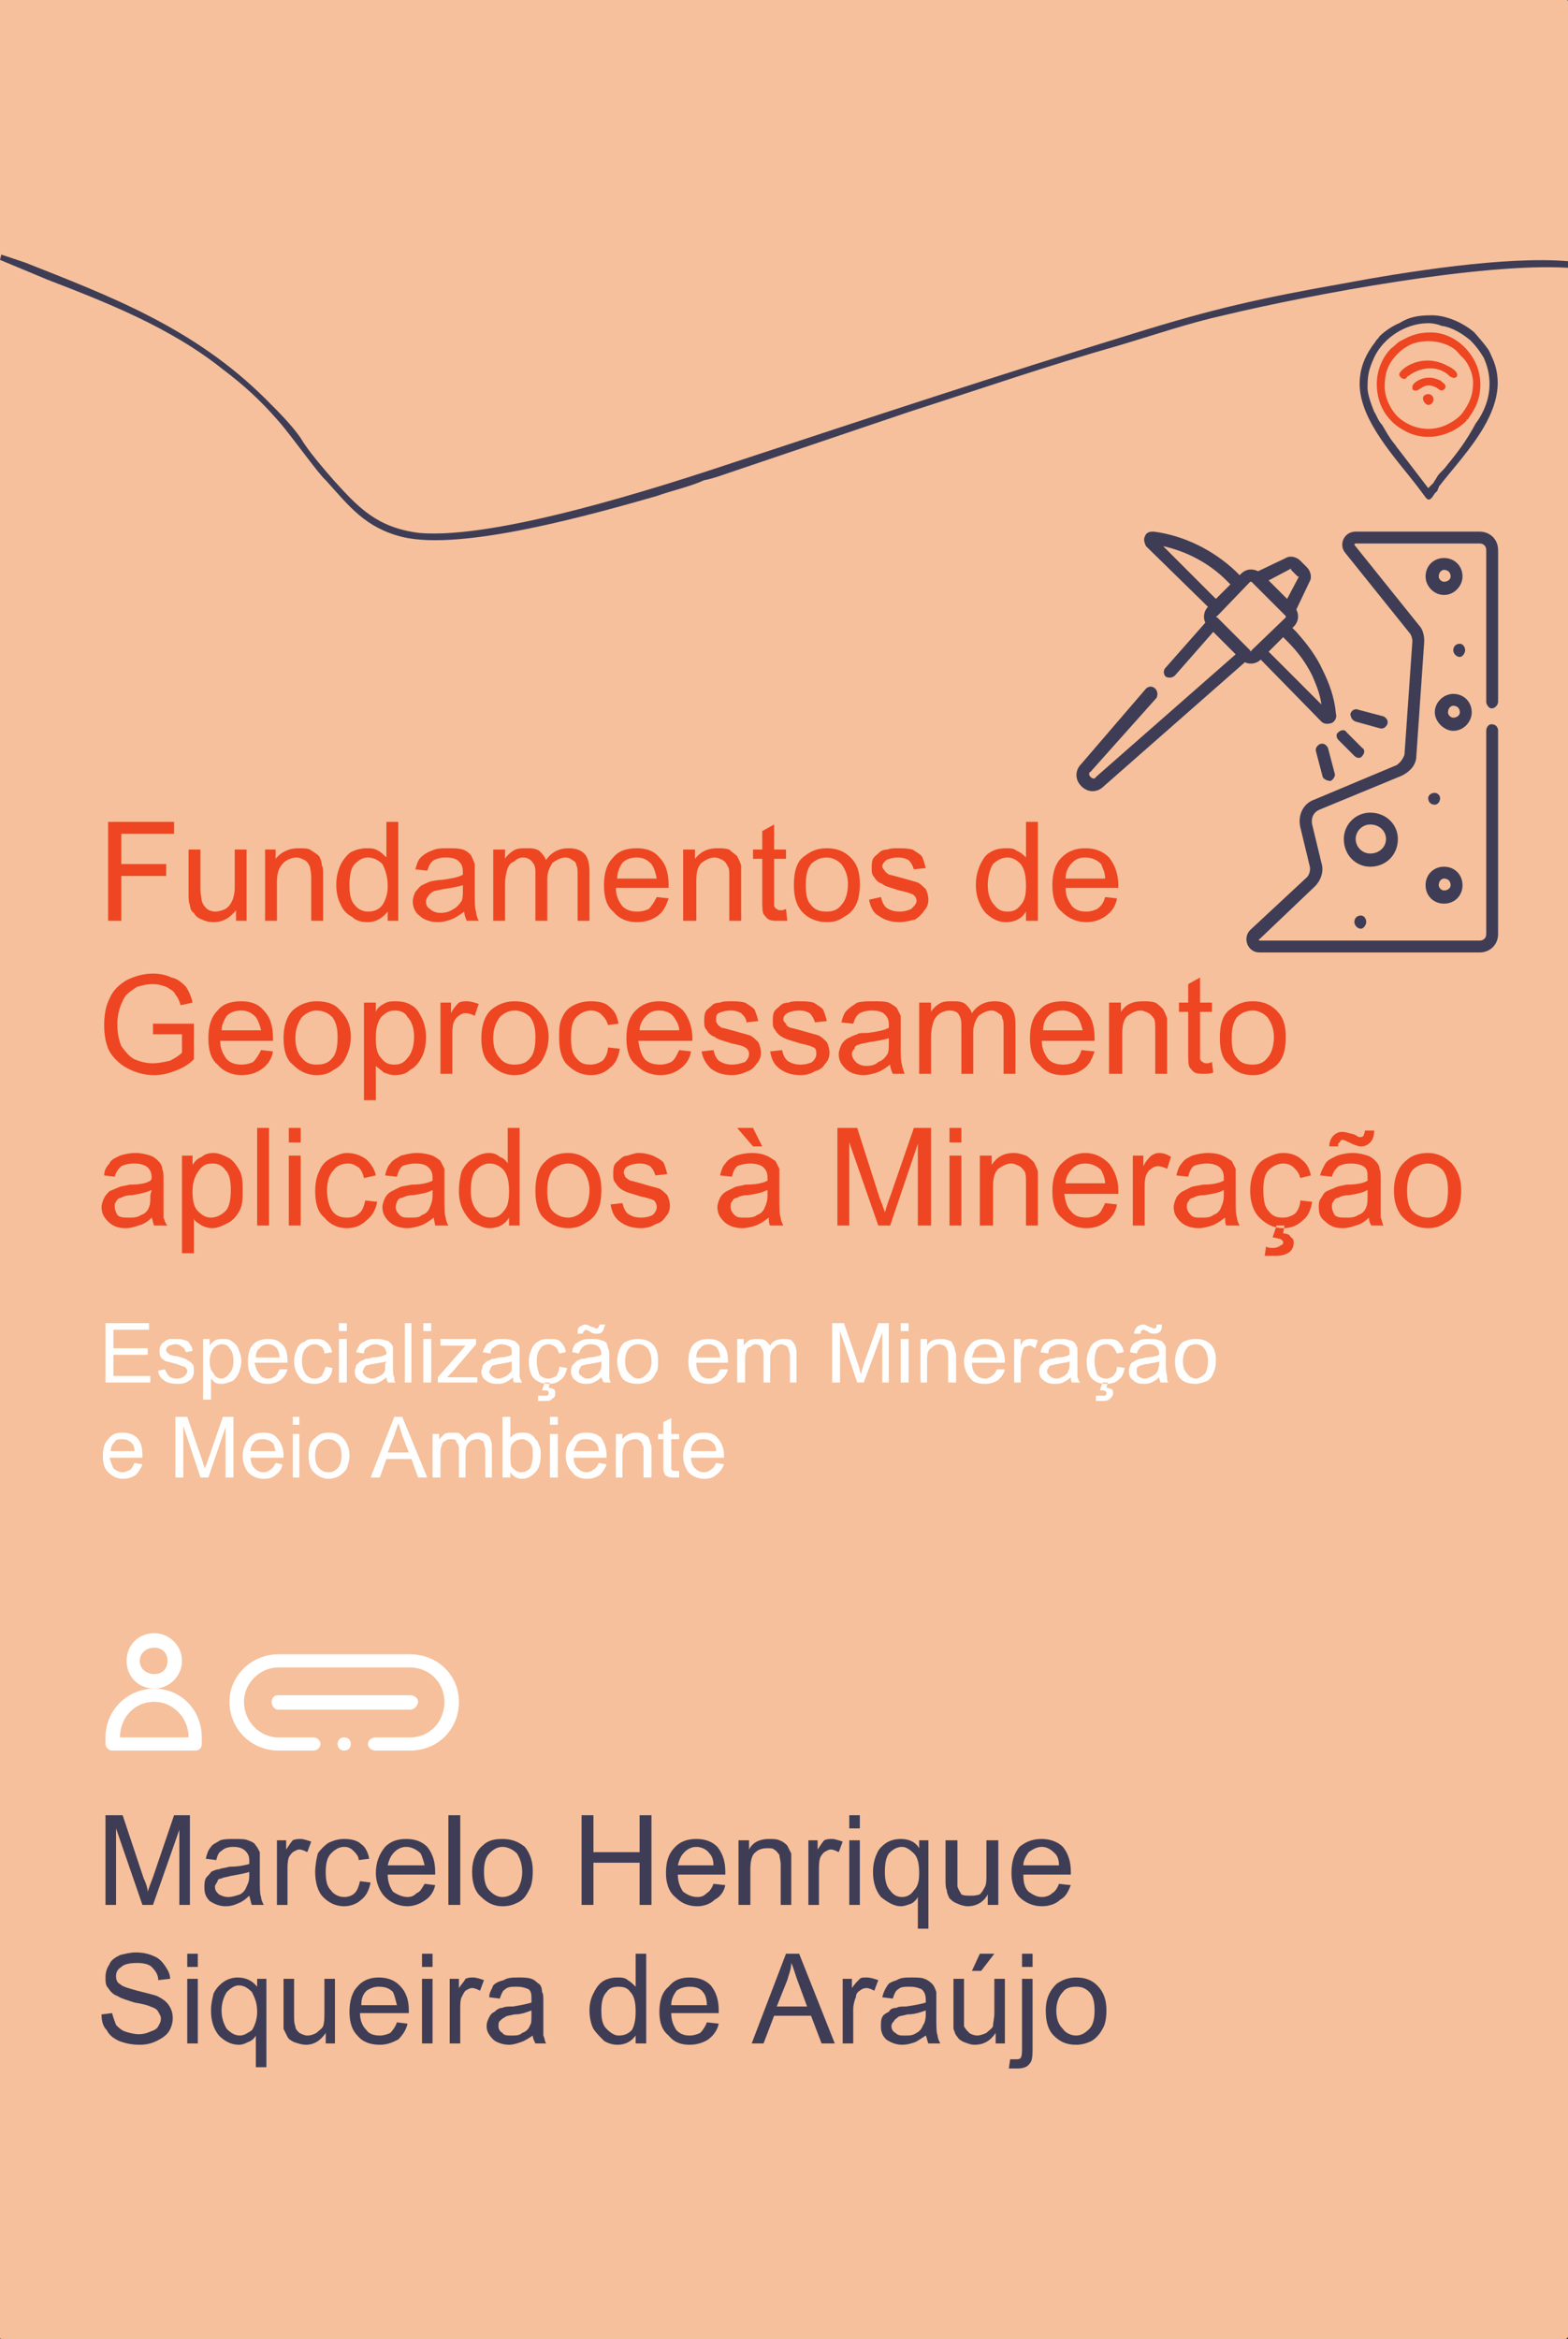 <?xml version="1.0" encoding="UTF-8"?>
<!DOCTYPE svg PUBLIC "-//W3C//DTD SVG 1.1//EN" "http://www.w3.org/Graphics/SVG/1.1/DTD/svg11.dtd">
<!-- Creator: CorelDRAW X7 -->
<svg xmlns="http://www.w3.org/2000/svg" xml:space="preserve" width="1189px" height="1773px" version="1.1" style="shape-rendering:geometricPrecision; text-rendering:geometricPrecision; image-rendering:optimizeQuality; fill-rule:evenodd; clip-rule:evenodd"
viewBox="0 0 1189 1773"
 xmlns:xlink="http://www.w3.org/1999/xlink">
 <rect x="0" y="0" width="1189" height="1773" fill="#333333" stroke="none"/>
 <defs>
  <style type="text/css">
   <![CDATA[
    .str0 {stroke:#F5C09B;stroke-width:2.362}
    .fil4 {fill:#FEFEFE}
    .fil1 {fill:#3F3D56}
    .fil3 {fill:#EE4622}
    .fil0 {fill:#F5C09B}
    .fil2 {fill:white}
   ]]>
  </style>
 </defs>
 <g id="Camada_x0020_1">
  <g id="_2586630770720">
   <rect class="fil0 str0" transform="matrix(-2.51426E-014 -0.942 -0.942 2.51426E-014 1188.94 1772.97)" width="1883" height="1263" rx="5" ry="5"/>
   <path class="fil1" d="M247 364c18,20 30,36 58,43 45,11 144,-17 193,-31 11,-4 25,-7 36,-12 6,-1 14,-4 20,-6l136 -46c53,-17 105,-35 158,-50 27,-8 53,-17 80,-23 67,-16 196,-40 261,-36l0 -5c-47,-4 -123,8 -171,17 -62,11 -98,19 -159,38 -101,31 -201,64 -301,97 -57,19 -181,59 -240,54 -32,-4 -46,-19 -65,-40 -7,-8 -20,-23 -25,-32 -7,-10 -17,-20 -26,-29 -55,-55 -120,-79 -183,-104l-18 -6 -1 4 36 15c44,17 93,36 133,68 16,12 29,24 42,39 9,10 31,41 36,45z"/>
   <path class="fil1" d="M80 1444l0 -68 13 0 16 48c2,4 3,8 3,10 1,-3 2,-6 4,-11l16 -47 12 0 0 68 -8 0 0 -57 -20 57 -8 0 -20 -58 0 58 -8 0zm109 -7c-3,3 -6,5 -9,6 -2,1 -5,2 -9,2 -5,0 -9,-2 -12,-4 -3,-3 -4,-6 -4,-10 0,-3 0,-5 1,-7 1,-2 3,-3 4,-5 2,-1 4,-2 6,-2 2,-1 5,-1 8,-2 7,0 11,-1 15,-2 0,-2 0,-2 0,-3 0,-3 -1,-5 -3,-7 -2,-2 -5,-3 -9,-3 -4,0 -7,1 -9,3 -2,1 -3,3 -4,7l-8 -1c1,-4 2,-7 4,-9 1,-2 4,-3 7,-5 3,-1 7,-1 11,-1 4,0 8,0 10,1 3,1 5,2 6,4 1,1 2,3 3,5 0,2 0,4 0,8l0 11c0,8 0,13 1,15 0,2 1,4 2,6l-9 0c-1,-2 -1,-4 -2,-7zm0 -18c-3,1 -8,2 -14,3 -3,1 -6,1 -7,2 -2,0 -3,1 -3,2 -1,2 -2,3 -2,4 0,3 1,4 3,6 2,1 4,2 7,2 3,0 6,-1 9,-2 2,-1 4,-3 5,-6 1,-2 2,-4 2,-8l0 -3zm21 25l0 -49 7 0 0 7c2,-3 4,-6 5,-7 2,-1 4,-1 6,-1 2,0 5,1 8,2l-3 8c-2,-1 -4,-2 -6,-2 -2,0 -3,1 -5,2 -1,1 -2,2 -3,4 -1,3 -1,6 -1,10l0 26 -8 0zm63 -18l8 1c-1,5 -3,10 -7,13 -3,3 -8,5 -13,5 -7,0 -12,-3 -16,-7 -4,-4 -6,-11 -6,-19 0,-5 1,-10 2,-14 2,-3 5,-6 8,-8 4,-2 8,-3 12,-3 5,0 10,1 13,4 3,2 5,6 6,11l-8 1c0,-3 -2,-5 -4,-7 -2,-2 -4,-3 -7,-3 -4,0 -7,2 -10,5 -3,3 -4,8 -4,14 0,7 1,11 4,14 2,3 6,5 10,5 3,0 6,-1 8,-3 2,-2 3,-5 4,-9zm49 2l8 1c-1,5 -4,9 -7,11 -4,3 -9,5 -14,5 -7,0 -13,-3 -17,-7 -4,-4 -7,-11 -7,-18 0,-9 3,-15 7,-20 4,-4 9,-6 16,-6 7,0 12,2 16,6 4,5 6,11 6,19 0,1 0,1 0,2l-36 0c0,6 2,10 4,13 3,2 7,4 11,4 3,0 5,-1 7,-3 3,-1 4,-4 6,-7zm-28 -14l28 0c-1,-4 -2,-7 -3,-9 -3,-3 -7,-5 -11,-5 -4,0 -7,2 -9,4 -3,3 -4,6 -5,10zm46 30l0 -68 9 0 0 68 -9 0zm18 -25c0,-9 3,-16 8,-20 4,-4 9,-5 15,-5 7,0 12,2 17,6 4,5 6,11 6,18 0,7 -1,12 -3,15 -2,4 -4,7 -8,9 -4,2 -7,3 -12,3 -7,0 -12,-3 -16,-7 -5,-4 -7,-11 -7,-19zm9 0c0,6 1,11 4,14 3,3 6,5 10,5 4,0 8,-2 11,-5 2,-3 4,-8 4,-14 0,-6 -2,-11 -4,-14 -3,-3 -7,-5 -11,-5 -4,0 -7,2 -10,5 -3,3 -4,8 -4,14zm74 25l0 -68 9 0 0 28 35 0 0 -28 9 0 0 68 -9 0 0 -32 -35 0 0 32 -9 0zm100 -16l9 1c-1,5 -4,9 -8,11 -3,3 -8,5 -13,5 -8,0 -13,-3 -17,-7 -5,-4 -7,-11 -7,-18 0,-9 2,-15 7,-20 4,-4 9,-6 16,-6 7,0 12,2 16,6 4,5 6,11 6,19 0,1 0,1 0,2l-36 0c0,6 2,10 4,13 3,2 6,4 11,4 3,0 5,-1 7,-3 2,-1 4,-4 5,-7zm-27 -14l27 0c0,-4 -1,-7 -3,-9 -2,-3 -6,-5 -10,-5 -4,0 -7,2 -9,4 -3,3 -4,6 -5,10zm46 30l0 -49 8 0 0 7c3,-6 9,-8 15,-8 3,0 6,0 8,1 3,1 5,3 6,4 1,2 2,4 3,6 0,2 0,5 0,9l0 30 -8 0 0 -30c0,-4 -1,-6 -1,-8 -1,-1 -2,-3 -4,-4 -1,-1 -3,-1 -5,-1 -4,0 -7,1 -9,3 -3,2 -4,7 -4,13l0 27 -9 0zm53 0l0 -49 7 0 0 7c2,-3 4,-6 5,-7 2,-1 4,-1 6,-1 2,0 5,1 8,2l-3 8c-2,-1 -4,-2 -6,-2 -2,0 -3,1 -5,2 -1,1 -2,2 -3,4 -1,3 -1,6 -1,10l0 26 -8 0zm31 -58l0 -10 8 0 0 10 -8 0zm0 58l0 -49 8 0 0 49 -8 0zm52 18l0 -24c-1,2 -3,4 -5,5 -3,1 -5,2 -8,2 -5,0 -10,-3 -15,-7 -4,-5 -6,-11 -6,-19 0,-5 1,-10 3,-14 1,-3 4,-6 7,-8 3,-2 7,-3 11,-3 6,0 11,2 14,7l0 -6 7 0 0 67 -8 0zm-25 -43c0,6 1,11 4,14 2,3 5,5 9,5 4,0 7,-2 9,-5 3,-3 4,-7 4,-13 0,-7 -1,-12 -4,-15 -3,-3 -6,-5 -9,-5 -4,0 -7,2 -10,5 -2,3 -3,7 -3,14zm78 25l0 -8c-3,6 -9,9 -15,9 -3,0 -6,-1 -8,-2 -3,-1 -5,-3 -6,-4 -1,-2 -2,-4 -2,-6 -1,-2 -1,-5 -1,-8l0 -30 9 0 0 27c0,4 0,7 0,8 1,3 2,4 3,6 2,1 4,1 7,1 2,0 4,0 7,-1 2,-2 3,-4 4,-6 1,-2 1,-5 1,-9l0 -26 9 0 0 49 -8 0zm54 -16l9 1c-2,5 -4,9 -8,11 -3,3 -8,5 -14,5 -7,0 -13,-3 -17,-7 -4,-4 -6,-11 -6,-18 0,-9 2,-15 6,-20 5,-4 10,-6 17,-6 6,0 12,2 16,6 4,5 6,11 6,19 0,1 0,1 0,2l-36 0c0,6 1,10 4,13 3,2 6,4 10,4 3,0 6,-1 8,-3 2,-1 4,-4 5,-7zm-27 -14l27 0c0,-4 -1,-7 -3,-9 -3,-3 -6,-5 -10,-5 -4,0 -7,2 -10,4 -2,3 -4,6 -4,10zm-699 113l8 -1c1,4 2,6 3,9 2,2 4,4 7,5 3,1 7,2 10,2 4,0 7,-1 9,-2 3,-1 5,-2 6,-4 1,-2 2,-3 2,-6 0,-2 -1,-3 -2,-5 -1,-2 -3,-3 -6,-4 -2,-1 -6,-2 -12,-3 -6,-2 -10,-3 -13,-5 -3,-1 -5,-3 -7,-6 -2,-2 -2,-5 -2,-8 0,-4 1,-7 3,-10 1,-3 4,-5 8,-7 4,-1 8,-2 12,-2 5,0 10,1 14,3 3,1 6,4 8,7 2,3 4,6 4,10l-9 1c0,-4 -2,-7 -5,-10 -2,-2 -6,-3 -11,-3 -6,0 -10,1 -12,3 -3,2 -4,4 -4,7 0,3 1,5 3,6 2,2 6,3 13,5 8,2 12,3 15,4 4,2 7,4 9,7 2,3 3,6 3,10 0,3 -1,7 -3,10 -2,3 -5,5 -9,7 -4,2 -8,3 -13,3 -6,0 -11,-1 -16,-3 -4,-2 -7,-4 -9,-8 -3,-3 -4,-7 -4,-12zm65 -36l0 -10 8 0 0 10 -8 0zm0 58l0 -49 8 0 0 49 -8 0zm52 18l0 -24c-1,2 -3,4 -6,5 -2,1 -4,2 -7,2 -6,0 -11,-3 -15,-7 -4,-5 -6,-11 -6,-19 0,-5 1,-9 2,-13 2,-4 5,-7 8,-9 3,-2 7,-3 10,-3 6,0 11,2 15,7l0 -6 7 0 0 67 -8 0zm-26 -43c0,6 2,11 4,14 3,3 6,5 10,5 3,0 6,-2 9,-4 2,-3 4,-8 4,-14 0,-7 -2,-11 -4,-15 -3,-3 -6,-5 -10,-5 -3,0 -6,2 -9,5 -2,3 -4,8 -4,14zm79 25l0 -8c-4,6 -9,9 -15,9 -3,0 -6,-1 -9,-2 -2,-1 -4,-2 -5,-4 -1,-2 -2,-4 -3,-6 0,-2 0,-4 0,-8l0 -30 8 0 0 27c0,4 0,7 1,9 0,2 1,3 3,5 2,1 4,2 6,2 3,0 5,-1 7,-2 2,-2 4,-3 5,-5 1,-3 1,-6 1,-10l0 -26 8 0 0 49 -7 0zm54 -16l8 1c-1,5 -4,9 -7,12 -4,2 -8,4 -14,4 -7,0 -13,-2 -17,-7 -4,-4 -6,-10 -6,-18 0,-8 2,-15 6,-19 4,-5 10,-7 16,-7 7,0 12,2 16,6 5,5 7,11 7,19 0,1 0,1 0,2l-37 0c0,6 2,10 5,13 2,3 6,4 10,4 3,0 6,-1 8,-2 2,-2 4,-5 5,-8zm-27 -13l27 0c-1,-4 -2,-8 -3,-10 -3,-3 -6,-4 -11,-4 -3,0 -6,1 -9,3 -3,3 -4,6 -4,11zm46 -29l0 -10 8 0 0 10 -8 0zm0 58l0 -49 8 0 0 49 -8 0zm21 0l0 -49 7 0 0 7c2,-3 4,-5 5,-7 2,-1 4,-1 6,-1 2,0 5,1 8,2l-3 8c-2,-1 -4,-2 -6,-2 -2,0 -3,1 -5,2 -1,1 -2,3 -3,5 -1,2 -1,6 -1,9l0 26 -8 0zm63 -6c-3,2 -6,4 -9,5 -3,1 -6,2 -9,2 -5,0 -10,-2 -12,-4 -3,-3 -5,-6 -5,-10 0,-3 1,-5 2,-7 1,-2 2,-3 4,-4 2,-2 4,-3 6,-3 2,-1 4,-1 8,-1 6,-1 11,-2 14,-3 0,-1 0,-2 0,-2 0,-4 0,-6 -2,-8 -2,-1 -5,-2 -9,-2 -4,0 -7,0 -9,2 -2,1 -3,4 -4,7l-8 -1c0,-4 2,-6 3,-9 2,-2 4,-3 8,-4 3,-2 7,-2 11,-2 4,0 7,0 10,1 3,1 4,3 6,4 1,1 2,3 2,6 1,1 1,4 1,7l0 11c0,8 0,13 0,15 1,2 1,4 2,6l-8 0c-1,-2 -2,-4 -2,-6zm-1 -19c-3,1 -7,3 -13,3 -4,1 -6,1 -7,2 -2,1 -3,2 -4,3 -1,1 -1,2 -1,4 0,2 1,4 3,5 1,2 4,2 7,2 3,0 6,0 8,-2 3,-1 5,-3 6,-6 1,-1 1,-4 1,-8l0 -3zm79 25l0 -6c-3,4 -7,7 -14,7 -3,0 -7,-1 -10,-3 -3,-3 -6,-6 -8,-9 -2,-4 -3,-9 -3,-14 0,-5 1,-9 3,-13 2,-4 4,-7 7,-9 3,-2 7,-3 11,-3 3,0 6,0 8,2 2,1 4,3 6,5l0 -25 8 0 0 68 -8 0zm-26 -25c0,7 1,11 4,14 3,3 6,5 9,5 4,0 7,-1 10,-4 2,-3 3,-8 3,-14 0,-7 -1,-12 -4,-15 -2,-3 -5,-4 -9,-4 -4,0 -7,1 -9,4 -3,3 -4,8 -4,14zm80 9l9 1c-1,5 -4,9 -8,12 -3,2 -8,4 -14,4 -7,0 -12,-2 -16,-7 -5,-4 -7,-10 -7,-18 0,-8 2,-15 7,-19 4,-5 9,-7 16,-7 7,0 12,2 16,6 4,5 6,11 6,19 0,1 0,1 0,2l-36 0c0,6 2,10 4,13 3,3 6,4 10,4 3,0 6,-1 8,-2 2,-2 4,-5 5,-8zm-27 -13l27 0c0,-4 -1,-8 -3,-10 -2,-3 -6,-4 -10,-4 -4,0 -7,1 -10,3 -2,3 -4,6 -4,11zm61 29l26 -68 10 0 27 68 -10 0 -8 -21 -28 0 -8 21 -9 0zm19 -28l23 0 -7 -19c-2,-5 -3,-10 -5,-14 0,5 -2,9 -3,13l-8 20zm50 28l0 -49 7 0 0 7c2,-3 4,-5 6,-7 1,-1 3,-1 5,-1 3,0 6,1 9,2l-3 8c-2,-1 -4,-2 -6,-2 -2,0 -4,1 -5,2 -2,1 -3,3 -3,5 -1,2 -2,6 -2,9l0 26 -8 0zm63 -6c-3,2 -6,4 -8,5 -3,1 -6,2 -10,2 -5,0 -9,-2 -12,-4 -3,-3 -4,-6 -4,-10 0,-3 0,-5 1,-7 1,-2 3,-3 5,-4 1,-2 3,-3 6,-3 1,-1 4,-1 7,-1 7,-1 12,-2 15,-3 0,-1 0,-2 0,-2 0,-4 -1,-6 -3,-8 -2,-1 -5,-2 -9,-2 -4,0 -7,0 -9,2 -2,1 -3,4 -4,7l-8 -1c1,-4 2,-6 4,-9 1,-2 4,-3 7,-4 3,-2 7,-2 11,-2 4,0 8,0 10,1 3,1 5,3 6,4 1,1 2,3 3,6 0,1 0,4 0,7l0 11c0,8 0,13 1,15 0,2 1,4 2,6l-9 0c-1,-2 -1,-4 -2,-6zm0 -19c-3,1 -8,3 -14,3 -3,1 -6,1 -7,2 -1,1 -3,2 -3,3 -1,1 -2,2 -2,4 0,2 1,4 3,5 2,2 4,2 7,2 4,0 6,0 9,-2 2,-1 4,-3 5,-6 1,-1 2,-4 2,-8l0 -3zm53 25l0 -8c-4,6 -9,9 -16,9 -3,0 -5,-1 -8,-2 -2,-1 -4,-2 -5,-4 -2,-2 -2,-4 -3,-6 0,-2 0,-4 0,-8l0 -30 8 0 0 27c0,4 0,7 0,9 1,2 2,3 4,5 1,1 4,2 6,2 2,0 5,-1 7,-2 2,-2 4,-3 5,-5 0,-3 1,-6 1,-10l0 -26 8 0 0 49 -7 0zm-18 -55l6 -13 11 0 -10 13 -7 0zm38 -3l0 -10 8 0 0 10 -8 0zm-10 77l1 -7c2,0 3,0 4,0 2,0 3,0 4,-1 1,-2 1,-4 1,-9l0 -51 8 0 0 51c0,6 0,11 -2,13 -2,3 -5,4 -10,4 -2,0 -4,0 -6,0zm28 -44c0,-9 3,-15 8,-20 4,-3 9,-5 15,-5 7,0 12,2 16,6 5,5 7,11 7,19 0,6 -1,11 -3,14 -2,4 -5,7 -8,9 -4,2 -8,3 -12,3 -7,0 -12,-2 -17,-7 -4,-4 -6,-10 -6,-19zm8 0c0,7 2,11 5,14 2,3 6,5 10,5 4,0 7,-2 10,-5 3,-3 4,-8 4,-14 0,-6 -1,-11 -4,-14 -3,-3 -6,-4 -10,-4 -4,0 -8,1 -10,4 -3,3 -5,8 -5,14z"/>
   <path class="fil1" d="M956 500l46 47c2,2 5,2 8,1 2,-1 4,-4 3,-7 -1,-12 -5,-23 -10,-33 -5,-11 -12,-20 -20,-29l-3 -3 1 -1c4,-4 4,-9 2,-13l10 -21c2,-3 1,-8 -2,-11l-5 -5c-3,-3 -8,-4 -11,-2l-21 10c-4,-2 -9,-2 -13,2l-1 1 -3 -3c-17,-16 -39,-27 -62,-30 0,0 -1,0 -1,0l0 0c-3,0 -5,1 -6,4 -1,2 0,5 1,7l47 46c-3,3 -4,8 -2,12l-30 34c-2,2 -2,5 0,7 2,1 5,1 7,-1l29 -33 17 17 -106 93c-1,2 -3,1 -4,0 -1,-1 -2,-3 0,-4l50 -56c1,-2 1,-5 -1,-7 -2,-2 -5,-2 -7,0l-49 57c-5,5 -5,12 0,17 5,5 12,5 17,0l107 -94c2,1 3,1 5,1 2,0 5,-1 7,-3zm39 12c3,7 6,14 7,22l-40 -40 11 -11 3 3c8,8 14,16 19,26zm-16 -81c0,0 0,0 0,1l5 5c1,0 1,0 1,0l-9 17 -14 -14 17 -9zm-97 -17c18,4 35,13 48,26l3 3 -11 11 -40 -40zm41 54c-1,0 -1,-1 0,-1l25 -26c0,0 1,0 1,0l26 26c0,0 0,1 0,1l-26 25c0,1 -1,1 -1,0l-25 -25zm104 105c2,2 5,2 6,0 2,-2 2,-5 0,-6l-12 -12c-1,-2 -4,-2 -6,0 -2,1 -2,4 0,6l12 12zm19 -21c3,1 5,-1 6,-3 1,-3 -1,-5 -3,-6l-19 -5c-2,-1 -5,0 -6,3 0,2 1,5 4,6l18 5zm-45 12c-2,1 -4,3 -3,6l5 19c1,2 4,3 6,3 2,-1 4,-4 3,-6l-5 -19c-1,-2 -3,-4 -6,-3zm82 41c0,3 2,5 5,5 2,0 4,-2 4,-5 0,-2 -2,-4 -4,-4 -3,0 -5,2 -5,4zm-23 31c0,-11 -9,-20 -21,-20 -11,0 -20,9 -20,20 0,12 9,21 20,21 12,0 21,-9 21,-21zm-32 0c0,-6 5,-11 11,-11 7,0 12,5 12,11 0,6 -5,11 -12,11 -6,0 -11,-5 -11,-11zm88 -96c0,-8 -6,-14 -14,-14 -7,0 -14,6 -14,14 0,7 7,14 14,14 8,0 14,-7 14,-14zm-14 4c-2,0 -4,-2 -4,-4 0,-3 2,-5 4,-5 3,0 5,2 5,5 0,2 -2,4 -5,4zm-75 155c0,2 2,5 5,5 2,0 4,-3 4,-5 0,-3 -2,-5 -4,-5 -3,0 -5,2 -5,5zm68 -276c-8,0 -14,6 -14,14 0,7 6,14 14,14 8,0 14,-7 14,-14 0,-8 -6,-14 -14,-14zm0 18c-2,0 -4,-2 -4,-4 0,-3 2,-5 4,-5 3,0 5,2 5,5 0,2 -2,4 -5,4zm36 96c3,0 5,-3 5,-5l0 -115c0,-8 -6,-14 -14,-14l-94 0c-9,0 -13,10 -8,16l49 61c1,1 2,4 2,6l-6 86c-1,3 -3,6 -6,8l-62 26c-9,3 -13,12 -11,21l7 29c1,3 0,7 -2,9l-43 40c-6,6 -2,17 7,17l167 0c8,0 14,-6 14,-14l0 -154c0,-3 -2,-5 -5,-5 -2,0 -4,2 -4,5l0 154c0,3 -2,5 -5,5l-167 0c0,0 -1,-1 0,-1l42 -40c5,-5 7,-12 5,-18l-7 -29c-1,-5 1,-9 5,-11l63 -26c6,-3 11,-8 11,-15l6 -87c0,-4 -1,-9 -4,-12l-49 -61c0,0 0,-1 1,-1l94 0c3,0 5,2 5,5l0 115c0,2 2,5 4,5zm-36 148c8,0 14,-6 14,-14 0,-8 -6,-14 -14,-14 -8,0 -14,6 -14,14 0,8 6,14 14,14zm0 -19c3,0 5,2 5,5 0,2 -2,4 -5,4 -2,0 -4,-2 -4,-4 0,-3 2,-5 4,-5zm7 -173c0,2 2,5 5,5 2,0 4,-3 4,-5 0,-3 -2,-5 -4,-5 -3,0 -5,2 -5,5z"/>
   <g>
    <path class="fil2" d="M138 1259c0,-12 -10,-21 -21,-21 -12,0 -21,9 -21,21 0,12 9,21 21,21 11,0 21,-9 21,-21zm-21 10c-6,0 -11,-4 -11,-10 0,-6 5,-10 11,-10 6,0 10,4 10,10 0,6 -4,10 -10,10z"/>
    <path class="fil2" d="M85 1327l63 0c3,0 5,-2 5,-5l0 -5c0,-21 -16,-37 -36,-37 -20,0 -37,16 -37,37l0 5c0,3 3,5 5,5zm32 -37c14,0 26,12 26,27l-52 0c0,-15 11,-27 26,-27z"/>
    <path class="fil2" d="M317 1290c0,-3 -3,-5 -6,-5l-100 0c-3,0 -5,2 -5,5 0,3 2,6 5,6l100 0c3,0 6,-3 6,-6z"/>
    <path class="fil2" d="M311 1254l-100 0c-20,0 -37,16 -37,36 0,21 17,37 37,37l27 0c2,0 5,-2 5,-5 0,-3 -3,-5 -5,-5l-27 0c-14,0 -26,-12 -26,-27 0,-14 12,-26 26,-26l100 0c15,0 26,12 26,26 0,15 -11,27 -26,27l-26 0c-3,0 -6,2 -6,5 0,3 3,5 6,5l26 0c21,0 37,-16 37,-37 0,-20 -16,-36 -37,-36z"/>
    <path class="fil2" d="M266 1322c0,3 -2,5 -5,5 -3,0 -5,-2 -5,-5 0,-3 2,-5 5,-5 3,0 5,2 5,5z"/>
   </g>
   <g>
    <path class="fil3" d="M82 698l0 -75 50 0 0 9 -40 0 0 23 34 0 0 9 -34 0 0 34 -10 0zm97 0l0 -8c-5,6 -10,9 -17,9 -4,0 -7,-1 -9,-2 -3,-1 -5,-3 -6,-5 -2,-1 -3,-4 -3,-6 -1,-2 -1,-5 -1,-9l0 -33 9 0 0 30c0,4 1,8 1,9 1,3 2,4 4,6 1,1 4,2 6,2 3,0 6,-1 8,-2 3,-2 4,-4 5,-6 1,-2 2,-6 2,-10l0 -29 9 0 0 54 -8 0zm22 0l0 -54 8 0 0 7c4,-5 10,-8 17,-8 4,0 7,0 9,1 3,2 5,3 7,5 1,2 2,4 2,7 1,1 1,4 1,9l0 33 -9 0 0 -33c0,-4 -1,-7 -1,-8 -1,-2 -2,-4 -4,-5 -2,-1 -4,-2 -6,-2 -4,0 -8,2 -10,4 -3,3 -5,7 -5,14l0 30 -9 0zm93 0l0 -7c-4,5 -9,8 -15,8 -5,0 -9,-1 -12,-4 -4,-2 -7,-5 -9,-10 -2,-4 -3,-9 -3,-14 0,-6 1,-10 3,-15 2,-4 5,-8 8,-10 4,-2 8,-3 12,-3 3,0 6,0 9,2 2,1 4,3 6,5l0 -27 9 0 0 75 -8 0zm-29 -27c0,7 1,12 4,15 3,4 7,5 10,5 4,0 8,-1 11,-5 2,-3 4,-8 4,-14 0,-8 -2,-13 -4,-17 -3,-3 -7,-5 -11,-5 -4,0 -7,2 -10,5 -3,3 -4,9 -4,16zm87 20c-4,3 -7,5 -10,6 -3,1 -6,2 -10,2 -6,0 -11,-2 -14,-5 -3,-2 -5,-6 -5,-11 0,-2 1,-5 2,-7 2,-2 3,-4 5,-5 2,-1 4,-2 7,-3 1,0 4,-1 8,-1 7,-1 13,-2 16,-4 0,-1 0,-2 0,-2 0,-4 -1,-6 -3,-8 -2,-2 -5,-3 -10,-3 -4,0 -7,1 -9,2 -3,2 -4,5 -5,8l-9 -1c1,-4 2,-7 4,-9 2,-2 5,-4 8,-5 4,-2 8,-2 12,-2 5,0 9,0 12,1 3,1 5,3 6,4 1,2 2,4 3,7 0,1 0,4 0,8l0 12c0,8 0,14 1,16 0,2 1,5 2,7l-9 0c-1,-2 -2,-5 -2,-7zm-1 -20c-3,1 -8,2 -15,3 -4,1 -6,1 -8,2 -1,1 -3,2 -3,3 -1,1 -2,3 -2,4 0,3 1,5 3,6 2,2 5,3 8,3 4,0 7,-1 10,-3 2,-1 4,-3 6,-6 1,-2 1,-5 1,-9l0 -3zm23 27l0 -54 9 0 0 7c1,-2 3,-4 6,-6 3,-2 6,-2 10,-2 4,0 7,0 10,2 2,2 4,4 5,7 4,-6 10,-9 17,-9 5,0 9,1 12,4 3,3 4,8 4,14l0 37 -9 0 0 -34c0,-4 0,-7 -1,-8 0,-2 -1,-3 -3,-4 -1,-1 -3,-2 -5,-2 -4,0 -7,2 -10,4 -2,3 -4,7 -4,12l0 32 -9 0 0 -35c0,-4 0,-7 -2,-9 -1,-2 -4,-4 -7,-4 -3,0 -5,1 -7,3 -3,1 -4,3 -5,5 -1,3 -2,7 -2,12l0 28 -9 0zm124 -18l9 1c-2,6 -4,10 -8,13 -4,3 -9,5 -16,5 -8,0 -14,-3 -18,-8 -5,-4 -7,-11 -7,-20 0,-9 2,-16 7,-21 4,-5 10,-7 18,-7 7,0 13,2 17,7 5,5 7,12 7,21 0,0 0,1 0,2l-40 0c0,6 2,10 5,14 3,3 7,4 11,4 4,0 7,-1 9,-2 2,-2 4,-5 6,-9zm-30 -14l30 0c-1,-5 -2,-8 -4,-11 -3,-3 -6,-5 -11,-5 -4,0 -8,1 -11,4 -2,3 -4,7 -4,12zm50 32l0 -54 9 0 0 7c4,-5 9,-8 17,-8 3,0 6,0 9,1 2,2 4,3 6,5 1,2 2,4 3,7 0,1 0,4 0,9l0 33 -9 0 0 -33c0,-4 0,-7 -1,-8 -1,-2 -2,-4 -4,-5 -2,-1 -4,-2 -6,-2 -4,0 -7,2 -10,4 -3,3 -4,7 -4,14l0 30 -10 0zm78 -9l1 9c-2,0 -5,0 -7,0 -3,0 -5,0 -7,-1 -2,-1 -3,-3 -4,-4 -1,-2 -1,-6 -1,-11l0 -31 -7 0 0 -7 7 0 0 -14 9 -5 0 19 9 0 0 7 -9 0 0 31c0,3 0,5 0,5 1,1 1,2 2,2 1,1 2,1 3,1 1,0 2,0 4,-1zm6 -18c0,-10 2,-18 8,-22 5,-4 10,-6 17,-6 7,0 13,2 18,7 5,5 7,11 7,20 0,7 -1,12 -3,16 -2,4 -5,7 -9,9 -4,3 -8,4 -13,4 -8,0 -14,-3 -18,-7 -5,-5 -7,-12 -7,-21zm9 0c0,7 1,12 4,15 3,4 7,5 12,5 4,0 8,-1 11,-5 3,-3 5,-9 5,-16 0,-6 -2,-11 -5,-15 -3,-3 -7,-5 -11,-5 -5,0 -9,2 -12,5 -3,4 -4,9 -4,16zm48 11l9 -2c1,4 2,6 4,8 3,2 6,3 10,3 4,0 7,-1 9,-2 2,-2 4,-4 4,-6 0,-2 -1,-4 -3,-5 -2,-1 -5,-2 -10,-3 -6,-2 -11,-3 -13,-5 -3,-1 -5,-3 -6,-5 -2,-2 -2,-4 -2,-7 0,-2 0,-5 1,-7 1,-2 3,-3 5,-5 1,-1 3,-2 6,-2 2,-1 5,-1 7,-1 5,0 8,0 12,1 3,2 5,3 7,5 1,2 2,5 3,9l-9 1c-1,-3 -2,-5 -4,-7 -2,-1 -4,-2 -8,-2 -4,0 -7,1 -9,2 -2,2 -3,3 -3,5 0,1 1,2 2,3 0,1 2,2 3,3 1,0 4,1 8,2 7,2 11,3 14,4 2,1 4,3 6,5 1,2 2,5 2,8 0,3 -1,6 -3,8 -2,3 -4,5 -7,7 -4,1 -8,2 -12,2 -7,0 -12,-2 -16,-5 -4,-2 -6,-7 -7,-12zm119 16l0 -7c-3,5 -8,8 -15,8 -4,0 -8,-1 -12,-4 -3,-2 -6,-5 -8,-10 -2,-4 -3,-9 -3,-14 0,-6 1,-10 3,-15 2,-4 4,-8 8,-10 3,-2 7,-3 12,-3 3,0 6,0 8,2 3,1 5,3 7,5l0 -27 9 0 0 75 -9 0zm-29 -27c0,7 2,12 5,15 3,4 6,5 10,5 4,0 7,-1 10,-5 3,-3 4,-8 4,-14 0,-8 -1,-13 -4,-17 -3,-3 -6,-5 -10,-5 -4,0 -8,2 -11,5 -2,3 -4,9 -4,16zm89 9l9 1c-1,6 -4,10 -8,13 -4,3 -9,5 -15,5 -8,0 -14,-3 -19,-8 -5,-4 -7,-11 -7,-20 0,-9 2,-16 7,-21 5,-5 11,-7 18,-7 7,0 13,2 18,7 4,5 7,12 7,21 0,0 0,1 0,2l-40 0c0,6 2,10 5,14 3,3 6,4 11,4 3,0 6,-1 8,-2 3,-2 5,-5 6,-9zm-30 -14l30 0c0,-5 -2,-8 -3,-11 -3,-3 -7,-5 -12,-5 -4,0 -7,1 -10,4 -3,3 -5,7 -5,12zm-692 118l0 -8 31 0 0 27c-4,4 -9,7 -15,9 -5,2 -10,3 -15,3 -8,0 -14,-2 -20,-5 -6,-3 -11,-8 -14,-13 -3,-6 -4,-13 -4,-20 0,-7 1,-14 4,-20 3,-7 8,-11 13,-14 6,-3 13,-5 20,-5 5,0 10,1 14,3 5,1 8,4 11,7 2,3 4,7 5,12l-9 2c-1,-3 -2,-6 -4,-8 -1,-3 -4,-4 -7,-6 -3,-1 -6,-2 -10,-2 -5,0 -8,1 -12,2 -3,2 -6,4 -8,6 -2,2 -3,5 -4,7 -2,5 -3,10 -3,15 0,7 1,12 3,17 3,4 6,8 10,10 5,2 9,3 14,3 4,0 9,-1 13,-2 4,-2 7,-4 9,-6l0 -14 -22 0zm82 12l9 1c-1,6 -4,10 -8,13 -4,3 -9,5 -16,5 -7,0 -14,-3 -18,-8 -5,-4 -7,-11 -7,-20 0,-9 2,-16 7,-21 4,-5 10,-7 18,-7 7,0 13,2 17,7 5,5 7,12 7,21 0,0 0,1 0,2l-40 0c0,6 2,10 5,14 3,3 7,4 11,4 4,0 7,-1 9,-2 2,-2 4,-5 6,-9zm-30 -15l30 0c-1,-4 -2,-7 -4,-10 -3,-3 -6,-5 -11,-5 -4,0 -8,1 -11,4 -2,3 -4,7 -4,11zm47 6c0,-10 3,-18 8,-22 5,-4 11,-6 17,-6 8,0 14,2 18,7 5,5 8,11 8,20 0,7 -2,12 -4,16 -2,4 -5,7 -9,9 -4,3 -8,4 -13,4 -7,0 -13,-3 -18,-8 -5,-4 -7,-11 -7,-20zm9 0c0,7 2,12 5,15 3,4 7,5 11,5 5,0 9,-1 12,-5 3,-3 4,-9 4,-16 0,-6 -1,-11 -4,-15 -3,-3 -7,-5 -12,-5 -4,0 -8,2 -11,5 -3,4 -5,9 -5,16zm52 47l0 -74 9 0 0 7c1,-3 4,-5 6,-6 3,-2 6,-2 9,-2 5,0 9,1 12,3 4,2 6,6 8,10 2,4 3,9 3,14 0,6 -1,11 -3,15 -2,4 -5,8 -9,10 -3,3 -7,4 -12,4 -3,0 -5,-1 -8,-2 -2,-2 -4,-3 -6,-5l0 26 -9 0zm9 -47c0,7 1,12 4,15 3,4 6,5 10,5 4,0 7,-1 10,-5 3,-3 5,-9 5,-16 0,-7 -2,-12 -5,-15 -2,-4 -6,-5 -10,-5 -4,0 -7,2 -10,5 -3,4 -4,9 -4,16zm49 27l0 -54 8 0 0 8c2,-4 4,-6 6,-8 2,-1 4,-1 6,-1 3,0 6,1 9,2l-3 9c-2,-1 -5,-2 -7,-2 -2,0 -4,1 -5,2 -2,1 -3,3 -4,5 -1,3 -1,7 -1,10l0 29 -9 0zm31 -27c0,-10 3,-18 8,-22 5,-4 11,-6 17,-6 8,0 14,2 18,7 5,5 8,11 8,20 0,7 -2,12 -4,16 -2,4 -5,7 -9,9 -4,3 -8,4 -13,4 -7,0 -13,-3 -18,-8 -5,-4 -7,-11 -7,-20zm9 0c0,7 2,12 5,15 3,4 7,5 11,5 5,0 9,-1 12,-5 3,-3 4,-9 4,-16 0,-6 -1,-11 -4,-15 -3,-3 -7,-5 -12,-5 -4,0 -8,2 -11,5 -3,4 -5,9 -5,16zm87 7l9 1c-1,6 -3,11 -7,14 -4,4 -9,6 -15,6 -7,0 -13,-3 -18,-8 -4,-4 -6,-11 -6,-20 0,-6 0,-11 2,-15 2,-5 5,-8 9,-10 4,-2 8,-3 13,-3 6,0 11,1 14,4 4,3 6,7 7,13l-8 1c-1,-4 -3,-6 -5,-8 -2,-2 -5,-3 -8,-3 -4,0 -8,2 -11,5 -3,3 -4,8 -4,16 0,7 1,12 4,15 3,4 6,5 11,5 3,0 6,-1 9,-3 2,-2 4,-6 4,-10zm54 2l9 1c-1,6 -4,10 -8,13 -4,3 -9,5 -15,5 -8,0 -14,-3 -19,-8 -5,-4 -7,-11 -7,-20 0,-9 2,-16 7,-21 5,-5 11,-7 18,-7 7,0 13,2 18,7 4,5 7,12 7,21 0,0 0,1 0,2l-41 0c1,6 2,10 5,14 3,3 7,4 12,4 3,0 6,-1 8,-2 3,-2 4,-5 6,-9zm-30 -15l30 0c0,-4 -2,-7 -4,-10 -2,-3 -6,-5 -11,-5 -4,0 -7,1 -10,4 -3,3 -5,7 -5,11zm47 16l9 -1c1,4 2,6 4,8 3,2 6,3 10,3 4,0 7,-1 10,-2 2,-2 3,-4 3,-6 0,-2 -1,-4 -3,-5 -1,-1 -5,-2 -10,-3 -6,-2 -11,-3 -13,-5 -3,-1 -5,-3 -6,-5 -2,-2 -2,-4 -2,-7 0,-2 0,-5 1,-7 1,-2 3,-3 5,-5 1,-1 3,-2 6,-2 2,-1 5,-1 8,-1 4,0 7,0 11,1 3,2 5,3 7,5 1,2 2,5 3,9l-9 1c0,-3 -2,-5 -4,-7 -2,-1 -4,-2 -8,-2 -4,0 -7,1 -9,2 -2,1 -2,3 -2,5 0,1 0,2 1,3 0,1 2,2 3,3 1,0 4,1 8,2 7,2 11,3 14,4 2,1 4,3 6,5 1,2 2,5 2,8 0,3 -1,6 -3,8 -2,3 -4,5 -7,6 -4,2 -8,3 -12,3 -7,0 -12,-2 -16,-5 -3,-3 -6,-7 -7,-13zm52 0l9 -1c1,4 2,6 4,8 3,2 6,3 10,3 4,0 7,-1 9,-2 2,-2 3,-4 3,-6 0,-2 0,-4 -2,-5 -2,-1 -5,-2 -10,-3 -6,-2 -11,-3 -14,-5 -2,-1 -4,-3 -5,-5 -2,-2 -2,-4 -2,-7 0,-2 0,-5 1,-7 1,-2 3,-3 5,-5 1,-1 3,-2 6,-2 2,-1 5,-1 7,-1 5,0 8,0 12,1 3,2 5,3 7,5 1,2 2,5 3,9l-9 1c-1,-3 -2,-5 -4,-7 -2,-1 -4,-2 -8,-2 -4,0 -7,1 -9,2 -2,1 -3,3 -3,5 0,1 1,2 2,3 0,1 1,2 3,3 1,0 4,1 8,2 7,2 11,3 14,4 2,1 4,3 6,5 1,2 2,5 2,8 0,3 -1,6 -3,8 -2,3 -4,5 -8,6 -3,2 -7,3 -11,3 -7,0 -12,-2 -16,-5 -4,-3 -6,-7 -7,-13zm91 10c-4,3 -7,5 -10,6 -3,1 -7,2 -10,2 -6,0 -11,-2 -14,-5 -3,-3 -5,-6 -5,-11 0,-2 1,-5 2,-7 1,-2 3,-4 5,-5 2,-1 4,-2 7,-3 1,-1 4,-1 8,-1 7,-1 13,-2 16,-4 0,-1 0,-2 0,-2 0,-4 -1,-6 -3,-8 -2,-2 -5,-3 -10,-3 -4,0 -7,1 -9,2 -3,2 -4,5 -5,8l-9 -1c1,-4 2,-7 4,-9 2,-2 5,-4 8,-6 4,-1 8,-1 12,-1 5,0 9,0 12,1 2,1 5,3 6,4 1,2 2,4 3,6 0,2 0,5 0,9l0 12c0,8 0,14 1,16 0,2 1,4 2,7l-9 0c-1,-2 -2,-5 -2,-7zm-1 -20c-3,1 -8,2 -15,3 -4,1 -6,1 -8,2 -1,0 -3,1 -3,3 -1,1 -2,2 -2,4 0,2 1,4 3,6 2,2 5,3 8,3 4,0 7,-1 9,-3 3,-1 5,-3 7,-6 1,-2 1,-5 1,-9l0 -3zm23 27l0 -54 9 0 0 7c1,-2 3,-4 6,-6 3,-2 6,-2 10,-2 4,0 7,0 10,2 2,2 4,4 5,7 4,-6 10,-9 17,-9 5,0 9,1 12,4 3,3 4,7 4,14l0 37 -9 0 0 -34c0,-4 0,-7 -1,-8 0,-2 -1,-3 -3,-4 -1,-1 -3,-2 -5,-2 -4,0 -7,2 -10,4 -2,3 -4,7 -4,12l0 32 -9 0 0 -35c0,-4 0,-7 -2,-10 -1,-2 -4,-3 -7,-3 -3,0 -5,1 -7,2 -3,2 -4,4 -5,6 -1,3 -2,7 -2,12l0 28 -9 0zm123 -18l10 1c-2,6 -4,10 -8,13 -4,3 -9,5 -16,5 -8,0 -14,-3 -18,-8 -5,-4 -7,-11 -7,-20 0,-9 2,-16 7,-21 4,-5 10,-7 18,-7 7,0 13,2 17,7 5,5 7,12 7,21 0,0 0,1 0,2l-40 0c0,6 2,10 5,14 3,3 7,4 11,4 4,0 7,-1 9,-2 2,-2 4,-5 5,-9zm-29 -15l30 0c-1,-4 -2,-7 -4,-10 -3,-3 -7,-5 -11,-5 -4,0 -8,1 -11,4 -3,3 -4,7 -4,11zm50 33l0 -54 9 0 0 7c4,-6 9,-8 17,-8 3,0 6,0 9,1 2,1 4,3 6,5 1,2 2,4 3,7 0,1 0,4 0,8l0 34 -9 0 0 -33c0,-4 0,-7 -1,-9 -1,-1 -2,-3 -4,-4 -2,-1 -4,-2 -6,-2 -4,0 -7,2 -10,4 -3,3 -4,7 -4,14l0 30 -10 0zm78 -9l1 8c-2,1 -5,1 -7,1 -3,0 -5,0 -7,-1 -2,-1 -3,-3 -4,-4 -1,-2 -1,-6 -1,-11l0 -31 -7 0 0 -7 7 0 0 -14 9 -5 0 19 9 0 0 7 -9 0 0 31c0,3 0,5 0,5 1,1 1,2 2,2 1,1 2,1 3,1 1,0 2,0 4,-1z"/>
    <path class="fil3" d="M925 787c0,-10 2,-18 8,-22 5,-4 10,-6 17,-6 7,0 13,2 18,7 5,5 7,11 7,20 0,7 -1,12 -3,16 -2,4 -5,7 -9,9 -4,3 -8,4 -13,4 -8,0 -14,-3 -18,-8 -5,-4 -7,-11 -7,-20zm9 0c0,7 1,12 4,15 3,4 7,5 12,5 4,0 8,-1 11,-5 3,-3 5,-9 5,-16 0,-6 -2,-11 -5,-15 -3,-3 -7,-5 -11,-5 -5,0 -9,2 -12,5 -3,4 -4,9 -4,16zm-819 136c-3,3 -6,5 -10,6 -3,1 -6,2 -10,2 -6,0 -10,-2 -13,-5 -3,-3 -5,-6 -5,-11 0,-2 1,-5 2,-7 1,-2 3,-4 4,-5 2,-1 5,-2 7,-3 2,-1 5,-1 8,-2 8,0 13,-1 16,-3 1,-1 1,-2 1,-2 0,-4 -1,-6 -3,-8 -2,-2 -6,-3 -10,-3 -5,0 -8,1 -10,2 -2,2 -4,4 -5,8l-8 -1c0,-4 2,-7 4,-9 1,-3 4,-4 8,-6 3,-1 7,-2 12,-2 4,0 8,1 11,2 3,1 5,3 6,4 2,2 3,4 3,6 1,2 1,5 1,9l0 12c0,8 0,14 0,16 1,2 1,4 3,6l-10 0c-1,-1 -1,-4 -2,-6zm0 -21c-4,2 -9,3 -15,4 -4,0 -7,1 -8,2 -2,0 -3,1 -4,3 -1,1 -1,2 -1,4 0,2 1,4 2,6 2,2 5,2 9,2 3,0 6,0 9,-2 3,-1 5,-3 6,-6 1,-2 1,-5 1,-9l1 -4zm23 48l0 -74 8 0 0 7c2,-3 4,-5 7,-6 2,-2 5,-3 9,-3 4,0 8,2 12,4 3,2 6,6 8,10 2,4 2,9 2,14 0,6 0,11 -2,15 -2,4 -5,8 -9,10 -4,2 -8,4 -12,4 -3,0 -6,-1 -8,-2 -3,-2 -5,-3 -6,-5l0 26 -9 0zm8 -47c0,7 1,12 4,15 3,3 6,5 10,5 4,0 8,-2 11,-5 3,-3 4,-9 4,-16 0,-7 -1,-12 -4,-15 -3,-4 -6,-5 -10,-5 -4,0 -7,1 -10,5 -3,4 -5,9 -5,16zm49 26l0 -74 9 0 0 74 -9 0zm24 -63l0 -11 9 0 0 11 -9 0zm0 63l0 -53 9 0 0 53 -9 0zm58 -19l9 1c-1,6 -4,11 -8,14 -4,4 -9,6 -15,6 -7,0 -13,-3 -17,-8 -5,-4 -7,-11 -7,-20 0,-6 1,-11 3,-15 2,-5 5,-8 9,-10 4,-2 8,-4 12,-4 6,0 11,2 15,5 3,3 6,7 7,12l-9 2c-1,-4 -2,-6 -4,-8 -3,-2 -5,-3 -8,-3 -5,0 -9,2 -11,5 -3,3 -5,8 -5,15 0,8 2,13 4,16 3,4 7,5 11,5 4,0 7,-1 9,-3 3,-2 4,-6 5,-10zm52 13c-4,3 -7,5 -10,6 -3,1 -7,2 -10,2 -6,0 -11,-2 -14,-5 -3,-3 -5,-6 -5,-11 0,-2 1,-5 2,-7 1,-2 3,-4 5,-5 2,-1 4,-2 6,-3 2,-1 5,-1 9,-2 7,0 12,-1 16,-3 0,-1 0,-2 0,-2 0,-4 -1,-6 -3,-8 -2,-2 -5,-3 -10,-3 -4,0 -8,1 -10,2 -2,2 -3,4 -4,8l-9 -1c1,-4 2,-7 4,-9 2,-3 5,-4 8,-6 4,-1 8,-2 12,-2 5,0 9,1 12,2 2,1 5,3 6,4 1,2 2,4 3,6 0,2 0,5 0,9l0 12c0,8 0,14 1,16 0,2 1,4 2,6l-10 0c0,-1 -1,-4 -1,-6zm-1 -21c-3,2 -8,3 -15,4 -4,0 -6,1 -8,2 -2,0 -3,1 -4,3 0,1 -1,2 -1,4 0,2 1,4 3,6 2,2 4,2 8,2 4,0 7,0 9,-2 3,-1 5,-3 6,-6 1,-2 2,-5 2,-9l0 -4zm58 27l0 -6c-3,5 -8,8 -15,8 -4,0 -8,-2 -12,-4 -3,-2 -6,-6 -8,-10 -2,-4 -3,-9 -3,-14 0,-6 1,-11 2,-15 2,-4 5,-8 9,-10 3,-2 7,-4 12,-4 3,0 6,1 8,3 3,1 5,3 6,5l0 -27 9 0 0 74 -8 0zm-29 -26c0,7 2,12 5,15 2,3 6,5 10,5 4,0 7,-1 10,-5 3,-3 4,-8 4,-15 0,-7 -1,-12 -4,-16 -3,-3 -6,-5 -11,-5 -4,0 -7,2 -10,5 -3,3 -4,9 -4,16zm49 0c0,-10 2,-18 8,-23 4,-4 10,-6 17,-6 7,0 13,3 18,8 5,5 7,11 7,20 0,7 -1,12 -3,16 -2,4 -5,7 -9,9 -4,3 -9,4 -13,4 -8,0 -14,-3 -19,-8 -4,-4 -6,-11 -6,-20zm9 0c0,6 1,12 4,15 3,3 7,5 12,5 4,0 8,-2 11,-5 3,-3 5,-9 5,-16 0,-6 -2,-11 -5,-15 -3,-3 -7,-5 -11,-5 -5,0 -9,2 -12,5 -3,4 -4,9 -4,16zm48 10l9 -1c1,4 2,6 4,8 3,2 6,3 10,3 4,0 7,-1 9,-2 2,-2 3,-4 3,-6 0,-2 -1,-4 -2,-5 -2,-1 -5,-2 -10,-3 -6,-2 -11,-3 -14,-5 -2,-1 -4,-3 -5,-5 -2,-2 -2,-4 -2,-7 0,-2 0,-5 1,-7 1,-2 3,-3 5,-5 1,-1 3,-2 5,-2 3,-1 6,-2 8,-2 5,0 8,1 11,2 4,2 6,3 8,5 1,2 2,5 3,9l-9 1c-1,-3 -2,-5 -4,-7 -2,-1 -4,-2 -8,-2 -4,0 -7,1 -9,2 -2,1 -3,3 -3,5 0,1 1,2 1,3 1,1 2,2 4,3 1,0 4,1 8,2 6,2 11,3 14,4 2,1 4,3 6,5 1,2 2,5 2,8 0,3 -1,6 -3,8 -2,3 -4,5 -8,6 -3,2 -7,3 -11,3 -7,0 -12,-2 -16,-5 -4,-3 -6,-7 -7,-13zm120 10c-4,3 -7,5 -10,6 -3,1 -7,2 -10,2 -6,0 -11,-2 -14,-5 -3,-3 -5,-6 -5,-11 0,-2 1,-5 2,-7 1,-2 3,-4 5,-5 2,-1 4,-2 6,-3 2,-1 5,-1 8,-2 8,0 13,-1 17,-3 0,-1 0,-2 0,-2 0,-4 -1,-6 -3,-8 -2,-2 -6,-3 -10,-3 -4,0 -8,1 -10,2 -2,2 -3,4 -4,8l-9 -1c1,-4 2,-7 4,-9 2,-3 4,-4 8,-6 3,-1 8,-2 12,-2 5,0 9,1 11,2 3,1 5,3 7,4 1,2 2,4 3,6 0,2 0,5 0,9l0 12c0,8 0,14 1,16 0,2 1,4 2,6l-10 0c-1,-1 -1,-4 -1,-6zm-1 -21c-4,2 -8,3 -15,4 -4,0 -7,1 -8,2 -2,0 -3,1 -4,3 -1,1 -1,2 -1,4 0,2 1,4 3,6 2,2 4,2 8,2 3,0 7,0 9,-2 3,-1 5,-3 6,-6 1,-2 2,-5 2,-9l0 -4zm-4 -33l-7 0 -12 -14 12 0 7 14zm57 60l0 -74 15 0 17 53c2,5 3,8 4,11 1,-3 2,-7 4,-12l18 -52 13 0 0 74 -10 0 0 -62 -21 62 -9 0 -22 -63 0 63 -9 0zm85 -63l0 -11 9 0 0 11 -9 0zm0 63l0 -53 9 0 0 53 -9 0zm23 0l0 -53 9 0 0 7c4,-6 9,-9 17,-9 3,0 6,1 9,2 2,1 4,3 6,5 1,2 2,4 3,7 0,1 0,4 0,8l0 33 -9 0 0 -32c0,-4 0,-7 -1,-9 -1,-1 -2,-3 -4,-4 -2,-1 -4,-2 -6,-2 -4,0 -7,2 -10,4 -3,3 -4,7 -4,14l0 29 -10 0zm95 -17l9 1c-1,6 -4,10 -8,13 -4,3 -9,5 -15,5 -8,0 -14,-3 -19,-8 -5,-4 -7,-11 -7,-20 0,-9 2,-16 7,-21 5,-5 11,-8 18,-8 7,0 13,3 18,8 4,5 7,12 7,20 0,1 0,2 0,3l-41 0c1,6 2,10 5,13 3,4 7,5 12,5 3,0 6,-1 8,-2 3,-2 4,-5 6,-9zm-30 -15l30 0c0,-4 -2,-8 -3,-10 -3,-3 -7,-5 -12,-5 -4,0 -7,1 -10,4 -3,3 -5,7 -5,11zm51 32l0 -53 8 0 0 8c2,-4 4,-6 6,-8 2,-1 3,-2 6,-2 3,0 6,1 9,3l-3 9c-2,-1 -5,-2 -7,-2 -2,0 -4,1 -5,2 -2,1 -3,3 -4,5 -1,3 -1,6 -1,10l0 28 -9 0zm70 -6c-4,3 -7,5 -10,6 -3,1 -7,2 -10,2 -6,0 -11,-2 -14,-5 -3,-3 -5,-6 -5,-11 0,-2 1,-5 2,-7 1,-2 3,-4 5,-5 2,-1 4,-2 6,-3 2,-1 5,-1 9,-2 7,0 12,-1 16,-3 0,-1 0,-2 0,-2 0,-4 -1,-6 -3,-8 -2,-2 -6,-3 -10,-3 -4,0 -8,1 -10,2 -2,2 -3,4 -4,8l-9 -1c1,-4 2,-7 4,-9 2,-3 4,-4 8,-6 3,-1 8,-2 12,-2 5,0 9,1 11,2 3,1 5,3 7,4 1,2 2,4 3,6 0,2 0,5 0,9l0 12c0,8 0,14 1,16 0,2 1,4 2,6l-10 0c-1,-1 -1,-4 -1,-6zm-1 -21c-3,2 -8,3 -15,4 -4,0 -7,1 -8,2 -2,0 -3,1 -4,3 -1,1 -1,2 -1,4 0,2 1,4 3,6 2,2 4,2 8,2 3,0 7,0 9,-2 3,-1 5,-3 6,-6 1,-2 2,-5 2,-9l0 -4zm58 8l9 1c-1,6 -3,11 -7,14 -4,4 -9,6 -15,6 -7,0 -13,-3 -18,-8 -4,-4 -7,-11 -7,-20 0,-6 1,-11 3,-15 2,-5 5,-8 9,-10 4,-2 8,-4 13,-4 6,0 11,2 14,5 4,3 6,7 7,12l-8 2c-1,-4 -3,-6 -5,-8 -2,-2 -5,-3 -8,-3 -4,0 -8,2 -11,5 -3,3 -4,8 -4,15 0,8 1,13 4,16 3,4 6,5 11,5 3,0 6,-1 9,-3 2,-2 4,-6 4,-10zm-21 28l3 -9 6 0 -1 6c3,0 5,1 6,3 2,1 2,3 2,4 0,3 -1,5 -3,7 -3,2 -6,3 -11,3 -3,0 -6,0 -8,0l1 -7c2,1 4,1 5,1 3,0 5,-1 6,-2 1,0 2,-1 2,-2 0,-1 0,-1 -1,-2 0,0 -1,-1 -2,-1 -1,0 -3,-1 -5,-1zm73 -15c-3,3 -6,5 -10,6 -3,1 -6,2 -10,2 -6,0 -10,-2 -13,-5 -4,-3 -5,-6 -5,-11 0,-2 0,-5 2,-7 1,-2 2,-4 4,-5 2,-1 5,-2 7,-3 2,-1 4,-1 8,-2 7,0 13,-1 16,-3 0,-1 0,-2 0,-2 0,-4 0,-6 -2,-8 -2,-2 -6,-3 -11,-3 -4,0 -7,1 -9,2 -2,2 -4,4 -5,8l-9 -1c1,-4 3,-7 4,-9 2,-3 5,-4 9,-6 3,-1 7,-2 12,-2 4,0 8,1 11,2 3,1 5,3 6,4 2,2 3,4 3,6 1,2 1,5 1,9l0 12c0,8 0,14 0,16 1,2 1,4 2,6l-9 0c-1,-1 -2,-4 -2,-6zm-1 -21c-3,2 -8,3 -14,4 -4,0 -7,1 -8,2 -2,0 -3,1 -4,3 -1,1 -1,2 -1,4 0,2 1,4 2,6 2,2 5,2 9,2 3,0 6,0 9,-2 3,-1 5,-3 6,-6 1,-2 1,-5 1,-9l0 -4zm-29 -33c0,-3 1,-6 3,-8 2,-2 4,-3 7,-3 2,0 5,1 9,2 2,1 3,2 4,2 1,0 2,0 3,-1 0,-1 1,-2 1,-4l7 0c0,4 -1,7 -3,9 -2,2 -4,3 -7,3 -2,0 -5,-1 -9,-3 -2,-1 -4,-2 -5,-2 -1,0 -2,1 -2,2 -1,0 -2,2 -1,3l-7 0zm49 34c0,-10 3,-18 9,-23 4,-4 10,-6 17,-6 7,0 13,3 18,8 4,5 7,11 7,20 0,7 -1,12 -3,16 -2,4 -5,7 -9,9 -4,3 -9,4 -13,4 -8,0 -14,-3 -19,-8 -4,-4 -7,-11 -7,-20zm10 0c0,6 1,12 4,15 3,3 7,5 12,5 4,0 8,-2 11,-5 3,-3 4,-9 4,-16 0,-6 -1,-11 -4,-15 -3,-3 -7,-5 -11,-5 -5,0 -9,2 -12,5 -3,4 -4,9 -4,16z"/>
   </g>
   <g>
    <path class="fil1" d="M1083 370l-23 -30c-1,-1 -2,-3 -3,-4 -4,-5 -6,-9 -9,-14 -3,-3 -4,-7 -6,-10 -2,-5 -5,-13 -5,-18 0,-10 1,-14 5,-23 7,-15 24,-26 41,-26 4,0 8,1 10,2 8,1 16,6 22,11 4,4 7,8 10,13 6,13 6,27 0,40 -2,4 -3,6 -6,10 -7,13 -13,21 -22,32 -2,3 -5,5 -7,8 -1,2 -2,3 -3,5 -1,1 -3,3 -4,4zm-52 -79c0,28 28,57 44,78l6 8c3,4 5,0 7,-3 0,0 1,-1 2,-2 0,-1 1,-2 1,-3 20,-26 58,-62 40,-99 -2,-5 -3,-6 -7,-11l-6 -7c-8,-7 -21,-13 -32,-13 -10,0 -17,1 -25,6 -5,2 -11,6 -15,10 -1,2 -2,2 -3,4 -7,9 -12,19 -12,32z"/>
    <path class="fil3" d="M1050 293c0,-11 3,-18 10,-25 3,-3 6,-5 10,-7 10,-4 23,-3 32,3 3,2 4,4 6,6 5,4 9,13 9,20 0,10 -3,16 -8,23 -3,4 -8,7 -12,9 -13,6 -27,3 -37,-6 -6,-6 -10,-15 -10,-23zm-6 -2c0,16 8,29 22,36 15,8 34,4 46,-8 0,-1 0,-1 1,-1 3,-5 3,-4 6,-10 6,-13 4,-28 -3,-38 -7,-11 -19,-18 -31,-18 -9,0 -15,2 -22,6 -3,1 -5,4 -8,6 -7,7 -11,17 -11,27z"/>
    <path class="fil3" d="M1061 284c0,1 2,4 5,3 1,-1 1,-2 2,-2 9,-7 22,-8 30,-1 1,1 2,2 3,2 3,2 9,-3 -4,-9 -19,-10 -36,3 -36,7z"/>
    <path class="fil3" d="M1071 293c0,1 0,1 0,2 3,3 6,-1 7,-1 4,-3 9,-2 13,1 3,3 8,-2 3,-5 -1,-1 -2,-2 -3,-2 -10,-5 -20,2 -20,5z"/>
    <path class="fil3" d="M1079 302c0,3 3,5 4,5 2,0 4,-2 4,-4 0,-6 -8,-5 -8,-1z"/>
   </g>
   <g>
    <path class="fil4" d="M80 1048l0 -45 33 0 0 5 -27 0 0 14 26 0 0 5 -26 0 0 16 28 0 0 5 -34 0zm40 -9l5 -1c1,2 2,4 3,5 1,1 3,2 6,2 3,0 5,-1 6,-2 1,-1 2,-2 2,-4 0,-1 -1,-2 -2,-3 -1,0 -3,-1 -6,-2 -4,-1 -7,-2 -8,-2 -2,-1 -3,-2 -4,-3 -1,-2 -1,-3 -1,-5 0,-1 0,-3 1,-4 0,-1 1,-2 3,-3 0,-1 2,-1 3,-2 2,0 3,0 5,0 3,0 5,0 7,1 2,0 3,1 4,3 1,1 2,3 2,5l-5 1c-1,-2 -1,-3 -3,-4 -1,-1 -2,-2 -5,-2 -2,0 -4,1 -5,1 -1,1 -2,2 -2,3 0,1 0,2 1,2 0,1 1,1 2,2 1,0 2,1 5,1 4,1 7,2 8,3 2,1 3,2 4,3 1,1 1,3 1,5 0,2 0,3 -1,5 -1,2 -3,3 -5,4 -2,1 -4,1 -7,1 -4,0 -8,-1 -10,-3 -2,-1 -4,-4 -4,-7zm34 22l0 -46 5 0 0 5c1,-2 3,-3 4,-4 2,-1 4,-1 6,-1 3,0 5,0 7,2 2,1 4,3 5,6 1,3 2,5 2,9 0,3 -1,6 -2,9 -1,2 -3,5 -5,6 -3,1 -5,2 -8,2 -2,0 -3,0 -5,-1 -1,-1 -2,-2 -3,-3l0 16 -6 0zm5 -29c0,4 1,7 3,9 1,3 4,4 6,4 2,0 5,-2 6,-4 2,-2 3,-5 3,-9 0,-5 -1,-8 -3,-10 -1,-2 -3,-3 -6,-3 -2,0 -4,1 -6,3 -2,3 -3,6 -3,10zm53 6l6 0c-1,4 -3,6 -5,8 -3,2 -6,3 -10,3 -4,0 -8,-1 -11,-4 -3,-3 -4,-8 -4,-13 0,-5 1,-10 4,-13 3,-3 7,-4 11,-4 5,0 8,1 11,4 3,3 4,7 4,13 0,0 0,1 0,1l-25 0c1,4 2,7 4,9 1,2 4,3 6,3 3,0 4,-1 6,-2 1,-1 2,-3 3,-5zm-18 -9l18 0c0,-3 -1,-5 -2,-7 -2,-2 -4,-3 -7,-3 -2,0 -5,1 -6,3 -2,1 -3,4 -3,7zm53 7l5 1c0,4 -2,7 -4,9 -3,2 -6,3 -9,3 -5,0 -9,-1 -11,-4 -3,-3 -5,-8 -5,-13 0,-4 1,-7 2,-9 1,-3 3,-5 6,-6 2,-2 5,-2 8,-2 3,0 6,0 8,2 3,2 4,5 5,8l-6 1c0,-2 -1,-4 -2,-5 -2,-1 -3,-2 -5,-2 -3,0 -5,1 -7,3 -2,2 -3,5 -3,10 0,4 1,7 3,10 2,2 4,3 6,3 3,0 5,-1 6,-2 1,-2 2,-4 3,-7zm10 -27l0 -6 6 0 0 6 -6 0zm0 39l0 -33 6 0 0 33 -6 0zm36 -4c-2,2 -4,3 -6,4 -2,1 -4,1 -6,1 -4,0 -7,-1 -9,-3 -2,-1 -3,-4 -3,-6 0,-2 1,-3 1,-5 1,-1 2,-2 3,-3 2,-1 3,-1 4,-2 2,0 3,0 5,-1 5,0 8,-1 10,-2 1,0 1,-1 1,-1 0,-2 -1,-4 -2,-5 -2,-1 -4,-2 -6,-2 -3,0 -5,1 -6,2 -2,1 -3,2 -3,5l-6 -1c1,-3 2,-4 3,-6 1,-1 3,-2 5,-3 2,-1 4,-1 7,-1 3,0 5,0 7,1 2,0 3,1 4,2 1,1 2,2 2,4 0,1 0,3 0,5l0 8c0,5 0,8 1,9 0,2 0,3 1,4l-6 0c0,-1 -1,-2 -1,-4zm0 -12c-3,1 -6,1 -10,2 -2,0 -4,1 -5,1 -1,0 -1,1 -2,2 0,1 -1,2 -1,3 0,1 1,2 2,3 1,1 3,2 5,2 2,0 4,-1 6,-2 2,-1 3,-2 4,-4 0,-1 0,-3 0,-5l1 -2zm14 16l0 -45 5 0 0 45 -5 0zm14 -39l0 -6 6 0 0 6 -6 0zm0 39l0 -33 6 0 0 33 -6 0zm11 0l0 -4 21 -24c-2,0 -4,0 -6,0l-13 0 0 -5 27 0 0 4 -18 21 -4 4c3,0 5,0 7,0l16 0 0 4 -30 0zm57 -4c-2,2 -4,3 -6,4 -2,1 -4,1 -6,1 -4,0 -7,-1 -9,-3 -2,-1 -3,-4 -3,-6 0,-2 1,-3 1,-5 1,-1 2,-2 3,-3 2,-1 3,-1 4,-2 1,0 3,0 5,-1 5,0 8,-1 10,-2 0,0 0,-1 0,-1 0,-2 0,-4 -1,-5 -2,-1 -4,-2 -7,-2 -2,0 -4,1 -5,2 -2,1 -3,2 -3,5l-6 -1c1,-3 2,-4 3,-6 1,-1 3,-2 5,-3 2,-1 4,-1 7,-1 3,0 5,0 7,1 2,0 3,1 4,2 1,1 2,2 2,4 0,1 0,3 0,5l0 8c0,5 0,8 0,9 1,2 1,3 2,4l-6 0c-1,-1 -1,-2 -1,-4zm-1 -12c-2,1 -5,1 -9,2 -2,0 -4,1 -5,1 -1,0 -1,1 -2,2 0,1 -1,2 -1,3 0,1 1,2 2,3 1,1 3,2 5,2 2,0 4,-1 6,-2 1,-1 3,-2 4,-4 0,-1 0,-3 0,-5l0 -2zm36 4l6 1c-1,4 -2,7 -5,9 -2,2 -5,3 -9,3 -4,0 -8,-1 -11,-4 -3,-3 -4,-8 -4,-13 0,-4 1,-7 2,-9 1,-3 3,-5 5,-6 3,-2 5,-2 8,-2 4,0 7,0 9,2 2,2 4,5 4,8l-5 1c-1,-2 -1,-4 -3,-5 -1,-1 -3,-2 -5,-2 -2,0 -5,1 -6,3 -2,2 -3,5 -3,10 0,4 1,7 2,10 2,2 4,3 7,3 2,0 4,-1 6,-2 1,-2 2,-4 2,-7zm-13 18l2 -6 4 0 -1 4c2,0 3,1 4,1 1,1 1,2 1,3 0,2 0,3 -2,4 -1,2 -4,2 -7,2 -1,0 -3,0 -4,0l0 -4c2,0 2,0 3,0 2,0 3,0 4,0 1,-1 1,-1 1,-2 0,0 0,-1 0,-1 0,0 -1,-1 -1,-1 -1,0 -2,0 -4,0zm45 -10c-2,2 -4,3 -6,4 -2,1 -4,1 -6,1 -3,0 -6,-1 -8,-3 -2,-1 -3,-4 -3,-6 0,-2 0,-3 1,-5 1,-1 2,-2 3,-3 1,-1 2,-1 4,-2 1,0 3,0 5,-1 4,0 8,-1 10,-2 0,0 0,-1 0,-1 0,-2 -1,-4 -2,-5 -1,-1 -3,-2 -6,-2 -3,0 -5,1 -6,2 -1,1 -2,2 -3,5l-5 -1c0,-3 1,-4 2,-6 1,-1 3,-2 5,-3 2,-1 5,-1 8,-1 3,0 5,0 7,1 1,0 3,1 4,2 0,1 1,2 1,4 1,1 1,3 1,5l0 8c0,5 0,8 0,9 0,2 1,3 1,4l-5 0c-1,-1 -1,-2 -2,-4zm0 -12c-2,1 -5,1 -9,2 -3,0 -4,1 -5,1 -1,0 -2,1 -2,2 -1,1 -1,2 -1,3 0,1 0,2 2,3 1,1 2,2 5,2 2,0 4,-1 5,-2 2,-1 3,-2 4,-4 1,-1 1,-3 1,-5l0 -2zm-18 -21c0,-2 0,-4 1,-5 2,-1 3,-2 5,-2 1,0 3,1 5,2 2,0 2,1 3,1 1,0 1,0 2,-1 0,0 0,-1 1,-2l4 0c-1,2 -1,4 -2,5 -1,2 -3,2 -5,2 -1,0 -3,0 -5,-2 -1,0 -2,-1 -3,-1 0,0 -1,1 -1,1 -1,1 -1,1 -1,2l-4 0zm30 21c0,-6 2,-11 5,-14 3,-2 7,-3 11,-3 4,0 8,1 11,4 3,3 4,7 4,12 0,5 0,8 -2,10 -1,3 -3,5 -5,6 -3,1 -5,2 -8,2 -5,0 -9,-1 -12,-4 -2,-3 -4,-8 -4,-13zm6 0c0,4 1,7 3,9 2,2 4,4 7,4 3,0 5,-2 7,-4 2,-2 3,-5 3,-9 0,-4 -1,-8 -3,-10 -2,-2 -4,-3 -7,-3 -3,0 -5,1 -7,3 -2,2 -3,6 -3,10zm72 6l6 0c-1,4 -3,6 -5,8 -2,2 -6,3 -9,3 -5,0 -9,-1 -12,-4 -3,-3 -4,-8 -4,-13 0,-5 1,-10 4,-13 3,-3 7,-4 11,-4 5,0 8,1 11,4 3,3 4,7 4,13 0,0 0,1 0,1l-24 0c0,4 1,7 3,9 1,2 4,3 7,3 2,0 3,-1 5,-2 1,-1 2,-3 3,-5zm-18 -9l18 0c0,-3 -1,-5 -2,-7 -2,-2 -4,-3 -7,-3 -2,0 -5,1 -6,3 -2,1 -3,4 -3,7zm31 19l0 -33 5 0 0 5c1,-2 3,-3 4,-4 2,-1 4,-1 6,-1 3,0 5,0 6,1 2,1 3,3 4,4 2,-4 6,-5 10,-5 3,0 6,0 7,2 2,2 3,5 3,9l0 22 -5 0 0 -20c0,-3 -1,-4 -1,-5 0,-1 -1,-2 -2,-3 -1,0 -2,-1 -3,-1 -3,0 -5,1 -6,3 -2,1 -3,4 -3,7l0 19 -5 0 0 -21c0,-3 -1,-4 -2,-6 0,-1 -2,-2 -4,-2 -2,0 -3,1 -4,2 -2,0 -3,2 -3,3 -1,2 -1,4 -1,7l0 17 -6 0zm72 0l0 -45 9 0 11 32c1,3 1,5 2,7 0,-2 1,-4 2,-8l11 -31 8 0 0 45 -5 0 0 -38 -14 38 -5 0 -13 -39 0 39 -6 0zm52 -39l0 -6 6 0 0 6 -6 0zm0 39l0 -33 6 0 0 33 -6 0zm15 0l0 -33 5 0 0 5c2,-4 6,-5 10,-5 2,0 4,0 6,1 1,0 3,1 3,2 1,2 2,3 2,5 0,1 1,2 1,5l0 20 -6 0 0 -20c0,-2 0,-4 -1,-5 0,-1 -1,-2 -2,-3 -1,0 -2,-1 -4,-1 -2,0 -4,1 -6,3 -2,1 -3,4 -3,8l0 18 -5 0zm58 -10l6 0c-1,4 -3,6 -5,8 -3,2 -6,3 -10,3 -5,0 -9,-1 -11,-4 -3,-3 -5,-8 -5,-13 0,-5 2,-10 5,-13 2,-3 6,-4 11,-4 4,0 8,1 11,4 2,3 4,7 4,13 0,0 0,1 0,1l-25 0c0,4 1,7 3,9 2,2 4,3 7,3 2,0 4,-1 5,-2 2,-1 3,-3 4,-5zm-19 -9l19 0c0,-3 -1,-5 -2,-7 -2,-2 -4,-3 -7,-3 -3,0 -5,1 -7,3 -1,1 -2,4 -3,7zm32 19l0 -33 5 0 0 5c1,-2 2,-4 3,-4 1,-1 3,-1 4,-1 2,0 4,0 6,1l-2 6c-2,-1 -3,-2 -4,-2 -2,0 -3,1 -4,1 -1,1 -1,2 -2,4 0,2 -1,4 -1,6l0 17 -5 0zm43 -4c-2,2 -4,3 -6,4 -2,1 -4,1 -7,1 -3,0 -6,-1 -8,-3 -2,-1 -3,-4 -3,-6 0,-2 0,-3 1,-5 1,-1 2,-2 3,-3 1,-1 3,-1 4,-2 1,0 3,0 5,-1 5,0 8,-1 10,-2 0,0 0,-1 0,-1 0,-2 0,-4 -1,-5 -2,-1 -4,-2 -7,-2 -2,0 -4,1 -6,2 -1,1 -2,2 -2,5l-6 -1c1,-3 1,-4 3,-6 1,-1 2,-2 5,-3 2,-1 4,-1 7,-1 3,0 5,0 7,1 2,0 3,1 4,2 1,1 1,2 2,4 0,1 0,3 0,5l0 8c0,5 0,8 0,9 1,2 1,3 2,4l-6 0c-1,-1 -1,-2 -1,-4zm-1 -12c-2,1 -5,1 -9,2 -2,0 -4,1 -5,1 -1,0 -2,1 -2,2 -1,1 -1,2 -1,3 0,1 1,2 2,3 1,1 3,2 5,2 2,0 4,-1 6,-2 1,-1 3,-2 3,-4 1,-1 1,-3 1,-5l0 -2zm36 4l6 1c-1,4 -2,7 -5,9 -2,2 -5,3 -9,3 -5,0 -8,-1 -11,-4 -3,-3 -4,-8 -4,-13 0,-4 1,-7 2,-9 1,-3 3,-5 5,-6 3,-2 5,-2 8,-2 4,0 7,0 9,2 2,2 4,5 4,8l-5 1c-1,-2 -2,-4 -3,-5 -1,-1 -3,-2 -5,-2 -3,0 -5,1 -7,3 -1,2 -2,5 -2,10 0,4 1,7 2,10 2,2 4,3 7,3 2,0 4,-1 5,-2 2,-2 3,-4 3,-7zm-13 18l2 -6 4 0 -1 4c2,0 3,1 4,1 1,1 1,2 1,3 0,2 -1,3 -2,4 -2,2 -4,2 -7,2 -2,0 -3,0 -4,0l0 -4c1,0 2,0 3,0 2,0 3,0 4,0 1,-1 1,-1 1,-2 0,0 0,-1 0,-1 -1,0 -1,-1 -2,-1 0,0 -1,0 -3,0zm45 -10c-2,2 -4,3 -6,4 -2,1 -4,1 -6,1 -4,0 -6,-1 -8,-3 -2,-1 -3,-4 -3,-6 0,-2 0,-3 1,-5 0,-1 1,-2 3,-3 1,-1 2,-1 4,-2 1,0 2,0 5,-1 4,0 8,-1 10,-2 0,0 0,-1 0,-1 0,-2 -1,-4 -2,-5 -1,-1 -3,-2 -6,-2 -3,0 -5,1 -6,2 -1,1 -2,2 -3,5l-5 -1c0,-3 1,-4 2,-6 1,-1 3,-2 5,-3 2,-1 5,-1 8,-1 2,0 5,0 7,1 1,0 3,1 3,2 1,1 2,2 2,4 0,1 0,3 0,5l0 8c0,5 1,8 1,9 0,2 0,3 1,4l-6 0c0,-1 -1,-2 -1,-4zm0 -12c-2,1 -5,1 -9,2 -3,0 -4,1 -5,1 -1,0 -2,1 -3,2 0,1 0,2 0,3 0,1 0,2 1,3 1,1 3,2 5,2 2,0 4,-1 6,-2 2,-1 3,-2 4,-4 0,-1 1,-3 1,-5l0 -2zm-19 -21c0,-2 1,-4 2,-5 1,-1 3,-2 5,-2 1,0 3,1 5,2 1,0 2,1 3,1 1,0 1,0 2,-1 0,0 0,-1 0,-2l4 0c0,2 0,4 -1,5 -2,2 -3,2 -5,2 -1,0 -3,0 -5,-2 -1,0 -2,-1 -3,-1 -1,0 -1,1 -2,1 0,1 0,1 0,2l-5 0zm31 21c0,-6 2,-11 5,-14 3,-2 6,-3 11,-3 4,0 8,1 11,4 3,3 4,7 4,12 0,5 -1,8 -2,10 -1,3 -3,5 -5,6 -3,1 -6,2 -8,2 -5,0 -9,-1 -12,-4 -3,-3 -4,-8 -4,-13zm6 0c0,4 1,7 3,9 1,2 4,4 7,4 2,0 5,-2 7,-4 1,-2 2,-5 2,-9 0,-4 -1,-8 -3,-10 -1,-2 -4,-3 -6,-3 -3,0 -6,1 -7,3 -2,2 -3,6 -3,10zm-795 77l6 1c-1,3 -3,6 -5,8 -3,2 -6,3 -10,3 -4,0 -8,-2 -11,-5 -3,-3 -4,-7 -4,-12 0,-6 1,-10 4,-13 3,-4 6,-5 11,-5 4,0 8,1 11,4 3,3 4,8 4,13 0,1 0,1 0,2l-25 0c1,3 2,6 3,8 2,2 5,3 7,3 2,0 4,-1 6,-2 1,-1 2,-3 3,-5zm-18 -9l18 0c0,-3 -1,-5 -2,-6 -2,-2 -4,-3 -7,-3 -3,0 -5,0 -6,2 -2,2 -3,4 -3,7zm49 20l0 -46 9 0 11 32c1,3 2,6 2,7 1,-1 2,-4 3,-7l11 -32 8 0 0 46 -6 0 0 -38 -13 38 -6 0 -13 -39 0 39 -6 0zm76 -11l5 1c0,3 -2,6 -5,8 -2,2 -5,3 -9,3 -5,0 -9,-2 -12,-5 -2,-3 -4,-7 -4,-12 0,-6 2,-10 4,-13 3,-4 7,-5 12,-5 4,0 8,1 10,4 3,3 5,8 5,13 0,1 0,1 0,2l-25 0c0,3 1,6 3,8 2,2 4,3 7,3 2,0 4,-1 5,-2 2,-1 3,-3 4,-5zm-19 -9l19 0c-1,-3 -1,-5 -2,-6 -2,-2 -5,-3 -7,-3 -3,0 -5,0 -7,2 -2,2 -3,4 -3,7zm32 -20l0 -6 5 0 0 6 -5 0zm0 40l0 -33 5 0 0 33 -5 0zm12 -17c0,-6 1,-10 5,-13 3,-3 6,-4 10,-4 5,0 8,1 11,4 3,3 5,8 5,13 0,4 -1,7 -2,10 -1,2 -3,4 -6,6 -2,1 -5,2 -8,2 -4,0 -8,-2 -11,-5 -3,-3 -4,-7 -4,-13zm5 0c0,5 1,8 3,10 2,2 4,3 7,3 3,0 5,-1 7,-3 2,-2 3,-6 3,-10 0,-4 -1,-7 -3,-9 -2,-2 -4,-3 -7,-3 -3,0 -5,1 -7,3 -2,2 -3,5 -3,9zm42 17l18 -46 6 0 19 46 -7 0 -5 -14 -19 0 -5 14 -7 0zm13 -19l16 0 -5 -13c-1,-3 -2,-7 -3,-9 -1,3 -2,6 -3,9l-5 13z"/>
    <path class="fil4" d="M328 1120l0 -33 5 0 0 4c1,-1 3,-3 4,-4 2,-1 4,-1 6,-1 3,0 5,0 6,1 2,2 3,3 4,5 2,-4 6,-6 10,-6 3,0 6,1 8,3 1,2 2,4 2,8l0 23 -5 0 0 -21c0,-2 -1,-4 -1,-5 0,-1 -1,-2 -2,-2 -1,-1 -2,-1 -3,-1 -3,0 -5,1 -6,2 -2,2 -3,4 -3,8l0 19 -5 0 0 -22c0,-2 -1,-4 -2,-5 0,-2 -2,-2 -4,-2 -2,0 -3,0 -4,1 -2,1 -3,2 -3,4 -1,1 -1,4 -1,7l0 17 -6 0zm59 0l-6 0 0 -46 6 0 0 16c2,-3 5,-4 9,-4 2,0 4,0 6,1 2,1 3,2 4,4 2,1 2,3 3,5 1,2 1,4 1,7 0,5 -1,10 -4,13 -3,3 -6,5 -10,5 -4,0 -7,-2 -9,-5l0 4zm0 -17c0,4 0,7 1,9 2,2 4,4 7,4 3,0 5,-1 7,-3 1,-2 2,-6 2,-10 0,-4 0,-7 -2,-9 -2,-2 -4,-3 -6,-3 -3,0 -5,1 -7,3 -2,2 -2,5 -2,9zm30 -23l0 -6 6 0 0 6 -6 0zm0 40l0 -33 6 0 0 33 -6 0zm37 -11l6 1c-1,3 -3,6 -5,8 -3,2 -6,3 -10,3 -5,0 -9,-2 -11,-5 -3,-3 -5,-7 -5,-12 0,-6 2,-10 5,-13 2,-4 6,-5 11,-5 4,0 8,1 11,4 2,3 4,8 4,13 0,1 0,1 0,2l-25 0c0,3 1,6 3,8 2,2 4,3 7,3 2,0 4,-1 5,-2 2,-1 3,-3 4,-5zm-19 -9l19 0c0,-3 -1,-5 -2,-6 -2,-2 -4,-3 -7,-3 -3,0 -5,0 -7,2 -1,2 -2,4 -3,7zm32 20l0 -33 5 0 0 4c2,-3 6,-5 10,-5 2,0 4,0 6,1 2,1 3,2 4,3 0,1 1,2 1,4 1,1 1,3 1,5l0 21 -6 0 0 -20c0,-3 0,-4 -1,-5 0,-2 -1,-2 -2,-3 -1,-1 -2,-1 -4,-1 -2,0 -4,1 -6,2 -2,2 -3,5 -3,9l0 18 -5 0zm48 -5l0 5c-1,0 -3,0 -4,0 -2,0 -4,0 -5,-1 -1,0 -2,-1 -2,-2 -1,-1 -1,-3 -1,-7l0 -19 -4 0 0 -4 4 0 0 -9 6 -3 0 12 6 0 0 4 -6 0 0 19c0,2 0,3 0,4 0,0 1,0 1,1 1,0 1,0 2,0 1,0 1,0 3,0zm28 -6l6 1c-1,3 -3,6 -6,8 -2,2 -5,3 -9,3 -5,0 -9,-2 -12,-5 -2,-3 -4,-7 -4,-12 0,-6 2,-10 4,-13 3,-4 7,-5 12,-5 4,0 8,1 10,4 3,3 5,8 5,13 0,1 0,1 0,2l-25 0c0,3 1,6 3,8 2,2 4,3 7,3 2,0 4,-1 5,-2 2,-1 3,-3 4,-5zm-19 -9l19 0c0,-3 -1,-5 -2,-6 -2,-2 -4,-3 -7,-3 -3,0 -5,0 -7,2 -2,2 -3,4 -3,7z"/>
   </g>
  </g>
 </g>
</svg>
